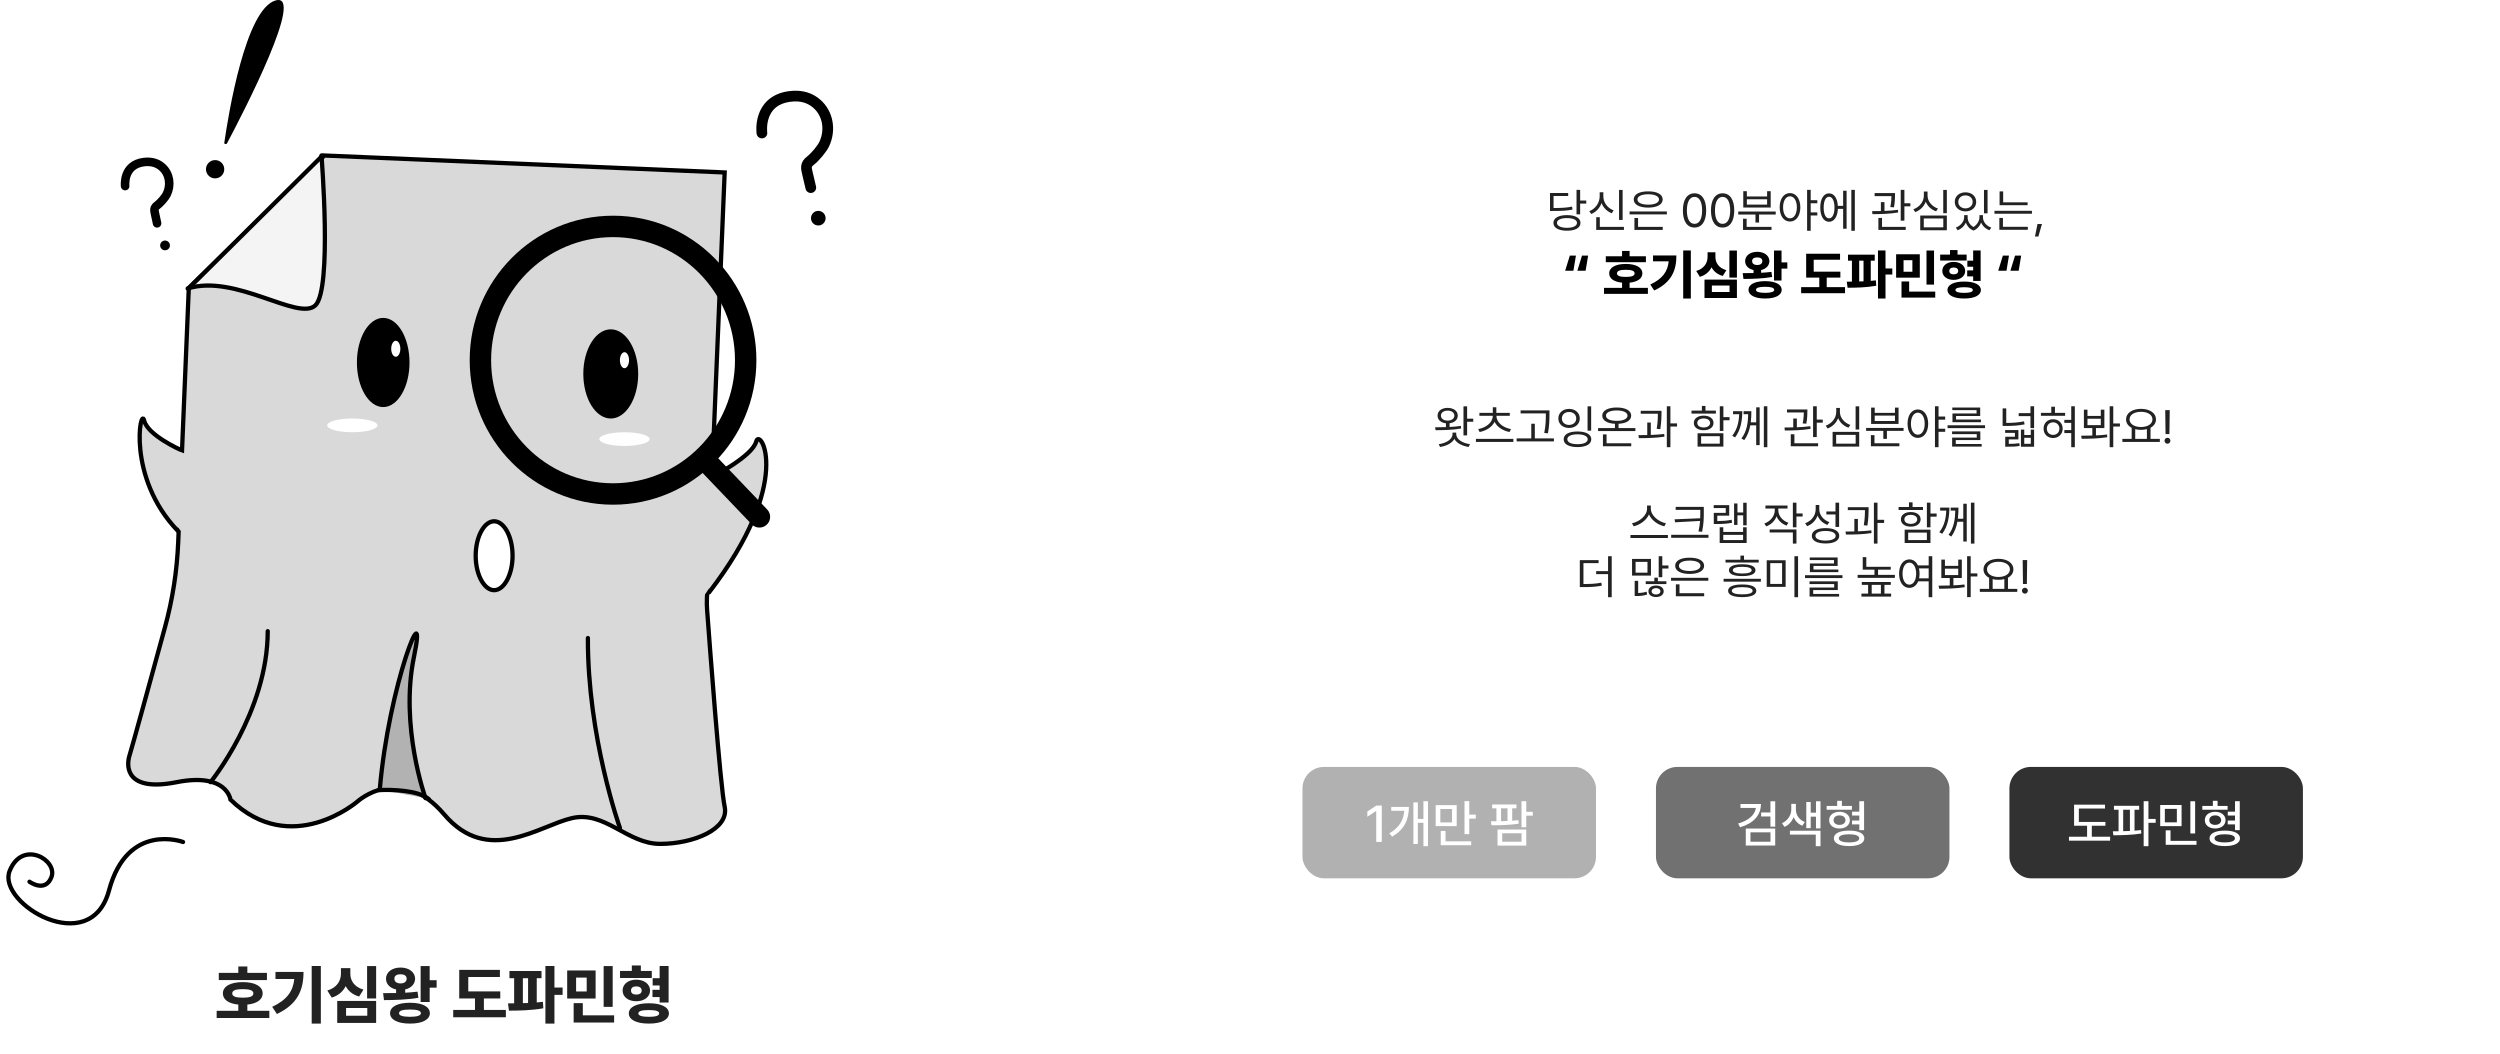 <svg width="1167" height="492" viewBox="0 0 1167 492" fill="none" xmlns="http://www.w3.org/2000/svg">
<path d="M124.604 454.141V457.48H102.134V454.141H111.245V451.152H115.464V454.141H124.604ZM125.718 471.836V475.205H101.138V471.836H111.245V468.936C106.748 468.511 104.038 466.636 104.038 463.721C104.038 460.41 107.612 458.447 113.354 458.447C119.009 458.447 122.612 460.41 122.612 463.721C122.612 466.621 119.888 468.511 115.464 468.936V471.836H125.718ZM113.354 461.729C110.044 461.729 108.403 462.314 108.403 463.721C108.403 465.156 110.044 465.713 113.354 465.713C116.577 465.713 118.276 465.156 118.276 463.721C118.276 462.314 116.577 461.729 113.354 461.729ZM149.771 450.918V477.812H145.493V450.918H149.771ZM141.685 453.701C141.685 461.992 139.048 468.73 129.263 473.33L127.065 469.99C133.906 466.753 136.777 462.783 137.378 456.982H128.589V453.701H141.685ZM175.581 450.947V466.094H171.362V450.947H175.581ZM175.581 467.236V477.52H157.417V467.236H175.581ZM161.548 470.547V474.15H171.45V470.547H161.548ZM163.54 454.492C163.511 457.598 165.21 460.645 169.663 461.963L167.642 465.186C164.595 464.321 162.559 462.578 161.372 460.322C160.142 462.783 158.018 464.731 154.839 465.684L152.788 462.373C157.446 461.025 159.146 457.656 159.146 454.492V451.914H163.54V454.492ZM200.571 450.947V457.568H203.823V461.055H200.571V467.734H196.353V450.947H200.571ZM191.401 468.086C197.114 468.086 200.63 469.873 200.659 472.979C200.63 475.967 197.114 477.842 191.401 477.812C185.659 477.842 182.085 475.967 182.085 472.979C182.085 469.873 185.659 468.086 191.401 468.086ZM191.401 471.25C188.003 471.25 186.245 471.777 186.274 472.979C186.245 474.092 188.003 474.619 191.401 474.648C194.712 474.619 196.47 474.092 196.47 472.979C196.47 471.777 194.712 471.25 191.401 471.25ZM178.833 463.604C180.635 463.604 182.715 463.604 184.897 463.545V461.875C182.056 461.274 180.181 459.37 180.181 456.865C180.181 453.818 182.993 451.65 186.978 451.65C190.933 451.65 193.745 453.818 193.774 456.865C193.745 459.341 191.929 461.23 189.146 461.875V463.398C191.123 463.296 193.086 463.135 194.917 462.9L195.298 465.771C189.819 466.738 183.755 466.826 179.243 466.855L178.833 463.604ZM186.978 454.785C185.22 454.785 184.077 455.459 184.106 456.865C184.077 458.271 185.22 459.062 186.978 459.062C188.677 459.062 189.819 458.271 189.819 456.865C189.819 455.459 188.677 454.785 186.978 454.785ZM233.53 462.783V466.094H225.884V471.426H236.138V474.854H211.558V471.426H221.724V466.094H214.37V452.734H233.354V456.074H218.589V462.783H233.53ZM252.778 453.262V456.631H250.552V467.939C251.533 467.866 252.5 467.764 253.423 467.646L253.628 470.664C248.208 471.66 242.144 471.777 237.573 471.777L237.134 468.379L240.005 468.35V456.631H237.808V453.262H252.778ZM258.813 450.918V460.996H262.622V464.395H258.813V477.812H254.595V450.918H258.813ZM244.077 468.262L246.509 468.203V456.631H244.077V468.262ZM278.032 453.027V466.123H264.761V453.027H278.032ZM268.921 456.338V462.812H273.872V456.338H268.921ZM286.001 450.947V470.02H281.782V450.947H286.001ZM286.675 473.945V477.314H267.778V468.262H272.056V473.945H286.675ZM304.253 453.232V456.543H289.429V453.232H294.937V450.684H299.155V453.232H304.253ZM296.987 457.305C300.708 457.305 303.433 459.385 303.462 462.373C303.433 465.361 300.708 467.383 296.987 467.383C293.267 467.383 290.63 465.361 290.63 462.373C290.63 459.385 293.267 457.305 296.987 457.305ZM296.987 460.439C295.522 460.439 294.556 461.084 294.556 462.373C294.556 463.662 295.522 464.277 296.987 464.277C298.481 464.277 299.536 463.662 299.536 462.373C299.536 461.084 298.481 460.439 296.987 460.439ZM312.104 450.918V467.969H307.915V465.42H304.575V462.051H307.915V460H304.663V456.631H307.915V450.918H312.104ZM302.905 468.32C308.647 468.32 312.222 470.078 312.251 473.066C312.222 476.025 308.647 477.842 302.905 477.812C297.134 477.842 293.53 476.025 293.53 473.066C293.53 470.078 297.134 468.32 302.905 468.32ZM302.905 471.484C299.683 471.514 297.983 471.953 297.983 473.066C297.983 474.15 299.683 474.648 302.905 474.648C306.04 474.648 307.71 474.15 307.71 473.066C307.71 471.953 306.04 471.514 302.905 471.484Z" fill="#222222"/>
<g filter="url(#filter0_d_1091_6)">
<path fill-rule="evenodd" clip-rule="evenodd" d="M582.891 13C549.202 13 521.891 40.311 521.891 74V215.9L463.154 244.423C459.399 246.246 459.399 251.595 463.154 253.418L521.891 281.941V423C521.891 456.689 549.202 484 582.891 484H1099.89C1133.58 484 1160.89 456.689 1160.89 423V74C1160.89 40.311 1133.58 13 1099.89 13H582.891Z" fill="white"/>
</g>
<path d="M737.617 88.641V93.625H740.475V95.043H737.617V100.049H735.92V88.641H737.617ZM731.473 100.414C735.361 100.414 737.768 101.768 737.768 104.045C737.768 106.365 735.361 107.697 731.473 107.697C727.562 107.697 725.135 106.365 725.135 104.045C725.135 101.768 727.562 100.414 731.473 100.414ZM731.473 101.811C728.594 101.789 726.789 102.648 726.789 104.045C726.789 105.463 728.594 106.344 731.473 106.344C734.33 106.344 736.135 105.463 736.135 104.045C736.135 102.648 734.33 101.789 731.473 101.811ZM732.031 90.102V91.498H725.199V97.106C729.066 97.084 731.301 96.966 733.857 96.439L734.029 97.836C731.365 98.373 729.066 98.481 725.027 98.481H723.545V90.102H732.031ZM757.447 88.662V102.67H755.771V88.662H757.447ZM758.049 105.914V107.332H745.115V101.381H746.791V105.914H758.049ZM748.445 91.648C748.424 94.549 750.422 97.17 753.258 98.201L752.377 99.555C750.164 98.706 748.445 96.987 747.607 94.785C746.759 97.127 745.019 99.007 742.795 99.898L741.871 98.588C744.771 97.471 746.727 94.656 746.727 91.648V89.736H748.445V91.648ZM778.094 98.717V100.092H760.691V98.717H778.094ZM776.16 105.914V107.332H762.947V101.768H764.645V105.914H776.16ZM769.393 89.328C773.496 89.307 776.139 90.725 776.139 93.109C776.139 95.494 773.496 96.912 769.393 96.912C765.246 96.912 762.625 95.494 762.625 93.109C762.625 90.725 765.246 89.307 769.393 89.328ZM769.393 90.682C766.32 90.682 764.344 91.606 764.365 93.109C764.344 94.613 766.32 95.537 769.393 95.537C772.443 95.537 774.42 94.613 774.42 93.109C774.42 91.606 772.443 90.682 769.393 90.682ZM791.006 106.215C787.547 106.215 785.57 103.314 785.57 98.223C785.57 93.174 787.59 90.231 791.006 90.231C794.422 90.231 796.441 93.174 796.441 98.223C796.441 103.314 794.443 106.215 791.006 106.215ZM791.006 104.496C793.24 104.496 794.551 102.24 794.551 98.223C794.551 94.205 793.24 91.906 791.006 91.906C788.771 91.906 787.439 94.205 787.439 98.223C787.439 102.24 788.75 104.496 791.006 104.496ZM804.111 106.215C800.652 106.215 798.676 103.314 798.676 98.223C798.676 93.174 800.695 90.231 804.111 90.231C807.527 90.231 809.547 93.174 809.547 98.223C809.547 103.314 807.549 106.215 804.111 106.215ZM804.111 104.496C806.346 104.496 807.656 102.24 807.656 98.223C807.656 94.205 806.346 91.906 804.111 91.906C801.877 91.906 800.545 94.205 800.545 98.223C800.545 102.24 801.855 104.496 804.111 104.496ZM828.904 98.76V100.135H821.127V103.873H819.451V100.135H811.416V98.76H828.904ZM826.949 105.914V107.332H813.65V102.111H815.326V105.914H826.949ZM815.434 89.264V91.713H824.887V89.264H826.562V96.891H813.758V89.264H815.434ZM815.434 95.516H824.887V93.002H815.434V95.516ZM835.564 90.123C838.379 90.144 840.377 92.723 840.398 96.783C840.377 100.844 838.379 103.422 835.564 103.422C832.729 103.422 830.752 100.844 830.752 96.783C830.752 92.723 832.729 90.144 835.564 90.123ZM835.564 91.627C833.674 91.648 832.342 93.668 832.342 96.783C832.342 99.898 833.674 101.918 835.564 101.918C837.477 101.918 838.766 99.898 838.766 96.783C838.766 93.668 837.477 91.648 835.564 91.627ZM848.326 93.453V94.893H845.232V99.147H848.326V100.564H845.232V107.74H843.557V88.641H845.232V93.453H848.326ZM865.836 88.641V107.74H864.203V88.641H865.836ZM861.99 89.049V106.773H860.379V97.492H857.93C857.747 101.209 856.168 103.529 853.805 103.529C851.312 103.529 849.701 100.951 849.701 96.891C849.701 92.83 851.312 90.252 853.805 90.252C856.125 90.252 857.693 92.497 857.908 96.096H860.379V89.049H861.99ZM853.805 91.842C852.258 91.842 851.27 93.775 851.291 96.891C851.27 99.984 852.258 101.939 853.805 101.918C855.352 101.939 856.34 99.984 856.34 96.891C856.34 93.775 855.352 91.842 853.805 91.842ZM884.592 90.123V91.133C884.57 92.379 884.57 94.291 884.098 96.783L882.4 96.654C882.862 94.366 882.905 92.744 882.938 91.541H875.074V90.123H884.592ZM879.672 94.356V98.459C881.788 98.373 883.979 98.223 885.967 97.943L886.074 99.189C882.078 99.877 877.459 99.963 874.064 99.963L873.893 98.566C875.128 98.556 876.524 98.545 877.996 98.502V94.356H879.672ZM888.975 88.641V94.871H891.768V96.311H888.975V103.014H887.256V88.641H888.975ZM889.598 105.914V107.332H876.836V101.725H878.533V105.914H889.598ZM908.783 88.662V99.512H907.107V88.662H908.783ZM908.783 100.607V107.482H896.365V100.607H908.783ZM898.02 101.982V106.107H907.129V101.982H898.02ZM899.781 91.283C899.76 93.99 901.822 96.375 904.637 97.363L903.777 98.652C901.564 97.89 899.803 96.278 898.943 94.184C898.095 96.418 896.312 98.18 894.023 99.018L893.164 97.686C896.064 96.676 898.062 94.098 898.062 91.283V89.414H899.781V91.283ZM918.494 101.467C918.494 103.153 919.396 104.947 921.223 105.979C923.027 104.851 923.994 102.949 923.994 101.467V100.414H925.648V101.467C925.648 103.422 927.088 105.398 929.537 106.236L928.699 107.482C926.787 106.806 925.444 105.474 924.789 103.873C924.198 105.42 923.027 106.881 921.266 107.633C919.407 106.924 918.226 105.517 917.656 103.916C916.979 105.463 915.658 106.795 913.832 107.482L912.973 106.236C915.379 105.334 916.84 103.293 916.861 101.467V100.414H918.494V101.467ZM927.797 88.662V99.576H926.121V88.662H927.797ZM917.484 89.779C920.385 89.779 922.49 91.584 922.49 94.248C922.49 96.869 920.385 98.674 917.484 98.674C914.584 98.674 912.479 96.869 912.479 94.248C912.479 91.584 914.584 89.779 917.484 89.779ZM917.484 91.219C915.529 91.197 914.111 92.465 914.133 94.248C914.111 96.01 915.529 97.256 917.484 97.277C919.418 97.256 920.836 96.01 920.836 94.248C920.836 92.465 919.418 91.197 917.484 91.219ZM946.488 94.441V95.795H933.404V89.35H935.08V94.441H946.488ZM948.508 98.394V99.769H931.02V98.394H948.508ZM946.596 105.871V107.268H933.297V101.725H934.973V105.871H946.596ZM953.191 104.561L951.516 110.404H949.926L951.107 104.561H953.191Z" fill="#222222"/>
<path d="M770.605 237.455C770.605 240.721 774.344 243.643 777.674 244.266L776.9 245.684C774.021 245.018 770.981 242.966 769.746 240.141C768.511 242.955 765.481 245.007 762.592 245.684L761.818 244.266C765.127 243.621 768.844 240.742 768.844 237.455V235.994H770.605V237.455ZM778.576 249.744V251.141H761.088V249.744H778.576ZM795.334 236.596V238.959C795.334 241.773 795.334 244.373 794.539 248.24L792.842 248.09C793.261 246.253 793.476 244.663 793.594 243.17L781.928 243.814L781.691 242.418L793.658 241.924C793.69 240.914 793.69 239.937 793.701 238.959V238.014H782.207V236.596H795.334ZM797.504 249.637V251.055H780.102V249.637H797.504ZM815.336 234.662V245.232H813.725V240.57H811.039V245.039H809.471V235.006H811.039V239.217H813.725V234.662H815.336ZM804.422 246.113V248.305H813.682V246.113H815.336V253.482H802.746V246.113H804.422ZM804.422 252.107H813.682V249.68H804.422V252.107ZM807.193 235.801V240.699H801.629V243.234C804.143 243.202 806.065 243.105 808.332 242.633L808.525 244.029C806.055 244.502 804.014 244.609 801.242 244.609H799.996V239.41H805.582V237.176H799.953V235.801H807.193ZM830.117 238.186C830.117 240.721 831.986 243.041 834.822 244.029L833.963 245.34C831.782 244.566 830.117 242.998 829.301 241.021C828.484 243.191 826.733 244.878 824.488 245.705L823.586 244.395C826.443 243.385 828.441 240.914 828.463 238.186V237.369H824.102V235.994H834.414V237.369H830.117V238.186ZM838.582 234.641V239.689H841.461V241.129H838.582V246.156H836.906V234.641H838.582ZM838.582 247.166V253.74H836.906V248.541H826.078V247.166H838.582ZM849.238 237.648C849.217 240.377 851.15 242.783 853.965 243.729L853.02 245.039C850.914 244.244 849.26 242.697 848.443 240.678C847.616 242.966 845.865 244.749 843.566 245.619L842.643 244.244C845.586 243.213 847.541 240.678 847.562 237.713V235.736H849.238V237.648ZM858.498 234.641V245.963H856.801V240.141H852.547V238.744H856.801V234.641H858.498ZM852.16 246.521C856.135 246.521 858.562 247.832 858.562 250.131C858.562 252.408 856.135 253.697 852.16 253.697C848.186 253.697 845.758 252.408 845.758 250.131C845.758 247.832 848.186 246.521 852.16 246.521ZM852.16 247.854C849.238 247.854 847.412 248.713 847.434 250.131C847.412 251.506 849.238 252.344 852.16 252.344C855.082 252.344 856.887 251.506 856.887 250.131C856.887 248.713 855.082 247.854 852.16 247.854ZM872.27 236.768V237.756C872.248 239.26 872.248 241.795 871.711 245.34L870.014 245.189C870.529 241.988 870.572 239.668 870.572 238.143H862.559V236.768H872.27ZM867.264 242.225V248.025C869.38 247.95 871.55 247.811 873.537 247.574L873.623 248.842C869.605 249.465 865.115 249.551 861.699 249.529L861.484 248.133C862.741 248.122 864.138 248.111 865.609 248.068V242.225H867.264ZM876.416 234.641V242.633H879.51V244.094H876.416V253.74H874.74V234.641H876.416ZM901.145 234.641V239.732H904.023V241.172H901.145V246.156H899.469V234.641H901.145ZM901.145 247.252V253.482H889.092V247.252H901.145ZM890.746 248.605V252.107H899.469V248.605H890.746ZM897.643 236.682V238.078H886.256V236.682H891.111V234.49H892.787V236.682H897.643ZM891.949 239.023C894.699 239.023 896.525 240.377 896.547 242.418C896.525 244.502 894.699 245.834 891.949 245.834C889.178 245.834 887.33 244.502 887.352 242.418C887.33 240.377 889.178 239.023 891.949 239.023ZM891.949 240.334C890.145 240.334 888.941 241.172 888.963 242.418C888.941 243.729 890.145 244.523 891.949 244.545C893.732 244.523 894.936 243.729 894.957 242.418C894.936 241.172 893.732 240.334 891.949 240.334ZM909.975 236.961C909.953 240.979 909.395 245.49 906.602 249.186L905.27 248.412C907.665 245.415 908.374 241.881 908.514 238.357H905.656V236.961H909.975ZM914.207 236.961C914.196 238.519 914.164 240.312 913.928 242.16H916.463V235.156H918.074V252.773H916.463V243.557H913.713C913.272 245.941 912.435 248.358 910.877 250.453L909.566 249.658C912.209 246.285 912.649 241.924 912.725 238.357H910.576V236.961H914.207ZM921.662 234.641V253.74H920.029V234.641H921.662ZM746.221 261.467V262.885H739.152V272.617C742.59 272.617 744.867 272.499 747.51 271.994L747.725 273.391C744.91 273.928 742.59 274.057 738.916 274.057H737.455V261.467H746.221ZM752.344 259.641V278.783H750.646V267.998H745.082V266.602H750.646V259.641H752.344ZM775.955 259.641V263.959H778.834V265.377H775.955V269.438H774.279V259.641H775.955ZM770.67 260.908V268.686H761.84V260.908H770.67ZM763.494 262.283V267.332H769.037V262.283H763.494ZM764.697 271.156V276.828C765.804 276.796 767.275 276.635 768.629 276.184L768.887 277.537C767.018 278.16 765.213 278.225 763.967 278.225H763.064V271.156H764.697ZM777.867 271.35V272.639H768.221V271.35H772.238V269.652H773.893V271.35H777.867ZM773.033 273.326C775.117 273.348 776.6 274.357 776.621 276.012C776.6 277.666 775.117 278.697 773.033 278.697C770.928 278.697 769.467 277.666 769.488 276.012C769.467 274.357 770.928 273.348 773.033 273.326ZM773.033 274.529C771.852 274.529 770.992 275.109 770.992 276.012C770.992 276.914 771.852 277.516 773.033 277.494C774.236 277.516 775.074 276.914 775.074 276.012C775.074 275.109 774.236 274.529 773.033 274.529ZM797.439 269.717V271.092H780.037V269.717H797.439ZM795.506 276.914V278.332H782.293V272.768H783.99V276.914H795.506ZM788.738 260.328C792.842 260.307 795.484 261.725 795.484 264.109C795.484 266.494 792.842 267.912 788.738 267.912C784.592 267.912 781.971 266.494 781.971 264.109C781.971 261.725 784.592 260.307 788.738 260.328ZM788.738 261.682C785.666 261.682 783.689 262.605 783.711 264.109C783.689 265.613 785.666 266.537 788.738 266.537C791.789 266.537 793.766 265.613 793.766 264.109C793.766 262.605 791.789 261.682 788.738 261.682ZM813.273 272.832C817.463 272.832 819.826 273.842 819.848 275.775C819.826 277.709 817.463 278.719 813.273 278.74C809.041 278.719 806.678 277.709 806.678 275.775C806.678 273.842 809.041 272.832 813.273 272.832ZM813.273 274.078C810.158 274.078 808.396 274.701 808.396 275.775C808.396 276.871 810.158 277.451 813.273 277.451C816.367 277.451 818.129 276.871 818.129 275.775C818.129 274.701 816.367 274.078 813.273 274.078ZM820.965 261.295V262.605H805.475V261.295H812.436V259.361H814.111V261.295H820.965ZM813.273 263.4C817.227 263.4 819.461 264.367 819.461 266.172C819.461 267.977 817.227 268.922 813.273 268.922C809.32 268.922 807.064 267.977 807.064 266.172C807.064 264.367 809.32 263.4 813.273 263.4ZM813.273 264.582C810.459 264.582 808.848 265.162 808.869 266.172C808.848 267.16 810.459 267.719 813.273 267.719C816.066 267.719 817.678 267.16 817.678 266.172C817.678 265.162 816.066 264.582 813.273 264.582ZM821.975 270.189V271.521H804.572V270.189H821.975ZM833.533 261.531V273.949H824.703V261.531H833.533ZM826.357 262.885V272.574H831.879V262.885H826.357ZM839.334 259.641V278.783H837.637V259.641H839.334ZM860.066 268.514V269.846H842.578V268.514H860.066ZM857.875 271.371V275.432H846.402V277.258H858.498V278.482H844.705V274.271H856.199V272.639H844.684V271.371H857.875ZM857.811 260.221V264.174H846.531V265.85H858.154V267.074H844.855V263.014H856.113V261.445H844.791V260.221H857.811ZM882.604 264.582V265.936H876.674V268.363H884.537V269.76H867.135V268.363H874.998V265.936H869.52V260.07H871.195V264.582H882.604ZM882.625 271.672V273.025H879.66V277.107H882.775V278.482H868.918V277.107H872.033V273.025H869.09V271.672H882.625ZM873.709 277.107H878.006V273.025H873.709V277.107ZM891.283 261.123C893.034 261.134 894.452 262.154 895.279 263.916H900.307V259.641H901.982V278.783H900.307V271.371H895.408C894.603 273.305 893.131 274.422 891.283 274.422C888.469 274.422 886.492 271.844 886.492 267.783C886.492 263.723 888.469 261.145 891.283 261.123ZM891.283 262.627C889.393 262.648 888.104 264.668 888.104 267.783C888.104 270.898 889.393 272.918 891.283 272.918C893.152 272.918 894.463 270.898 894.463 267.783C894.463 264.668 893.152 262.648 891.283 262.627ZM895.773 265.334C895.945 266.075 896.053 266.892 896.053 267.783C896.053 268.567 895.967 269.309 895.838 269.975H900.307V265.334H895.773ZM907.891 261.23V264.152H914.1V261.23H915.775V269.824H911.844V273.24C913.605 273.176 915.378 273.047 917.021 272.832L917.129 274.1C913.09 274.744 908.557 274.809 905.205 274.83L904.926 273.391C906.483 273.38 908.277 273.369 910.146 273.305V269.824H906.215V261.23H907.891ZM907.891 268.449H914.1V265.463H907.891V268.449ZM919.922 259.641V267.676H923.037V269.094H919.922V278.74H918.246V259.641H919.922ZM941.664 274.873V276.291H924.176V274.873H928.516V269.717C926.883 268.868 925.895 267.493 925.895 265.764C925.895 262.799 928.795 260.865 932.877 260.844C936.959 260.865 939.859 262.799 939.859 265.764C939.859 267.461 938.903 268.825 937.324 269.674V274.873H941.664ZM932.877 262.24C929.74 262.219 927.527 263.637 927.527 265.764C927.527 267.891 929.74 269.33 932.877 269.33C935.992 269.33 938.227 267.891 938.227 265.764C938.227 263.637 935.992 262.219 932.877 262.24ZM930.17 274.873H935.627V270.318C934.8 270.544 933.876 270.662 932.877 270.662C931.899 270.662 930.986 270.555 930.17 270.34V274.873ZM946.283 261.445L946.133 272.617H944.328L944.178 261.445H946.283ZM945.23 277.129C944.479 277.129 943.834 276.506 943.855 275.732C943.834 274.98 944.479 274.357 945.23 274.357C945.982 274.357 946.605 274.98 946.605 275.732C946.605 276.506 945.982 277.129 945.23 277.129Z" fill="#222222"/>
<path d="M684.851 189.662V195.441H687.708V196.859H684.851V203.24H683.153V189.662H684.851ZM679.759 202.596C679.759 205.109 682.745 206.871 686.204 207.344L685.56 208.654C682.659 208.192 680.027 206.936 678.899 204.895C677.761 206.936 675.118 208.192 672.218 208.654L671.595 207.344C675.054 206.871 678.04 205.109 678.04 202.596V201.951H679.759V202.596ZM669.919 199.459C671.412 199.459 673.152 199.448 674.968 199.373V197.59C672.604 197.343 671.036 195.957 671.058 194.002C671.036 191.854 672.97 190.414 675.763 190.393C678.556 190.414 680.489 191.854 680.489 194.002C680.489 195.925 678.964 197.3 676.665 197.568V199.309C678.459 199.212 680.264 199.062 681.929 198.814L682.058 200.018C678.019 200.748 673.442 200.812 670.134 200.812L669.919 199.459ZM675.763 191.682C673.915 191.682 672.626 192.605 672.626 194.002C672.626 195.398 673.915 196.344 675.763 196.344C677.61 196.344 678.899 195.398 678.899 194.002C678.899 192.605 677.61 191.682 675.763 191.682ZM706.442 204.873V206.291H688.954V204.873H706.442ZM698.536 194.109C698.536 197.268 701.694 199.652 705.325 200.297L704.638 201.672C701.619 201.06 698.869 199.405 697.677 196.902C696.463 199.405 693.713 201.06 690.694 201.672L690.028 200.297C693.638 199.652 696.817 197.268 696.817 194.109H690.587V192.734H696.839V190.113H698.493V192.734H704.767V194.109H698.536ZM723.286 191.574V193.486C723.265 195.828 723.265 198.449 722.577 202.295L720.858 202.102C721.589 198.449 721.589 195.764 721.589 193.486V192.971H709.815V191.574H723.286ZM725.37 204.637V206.033H707.968V204.637H714.8V197.805H716.454V204.637H725.37ZM742.751 189.662V201.027H741.075V189.662H742.751ZM736.37 201.414C740.345 201.414 742.794 202.746 742.815 205.045C742.794 207.365 740.345 208.697 736.37 208.697C732.353 208.697 729.925 207.365 729.925 205.045C729.925 202.746 732.353 201.414 736.37 201.414ZM736.37 202.746C733.405 202.746 731.622 203.605 731.622 205.045C731.622 206.484 733.405 207.344 736.37 207.344C739.313 207.344 741.14 206.484 741.14 205.045C741.14 203.605 739.313 202.746 736.37 202.746ZM732.438 190.865C735.339 190.887 737.444 192.691 737.444 195.334C737.444 197.977 735.339 199.76 732.438 199.781C729.538 199.76 727.433 197.977 727.433 195.334C727.433 192.691 729.538 190.887 732.438 190.865ZM732.438 192.326C730.483 192.305 729.065 193.529 729.087 195.334C729.065 197.117 730.483 198.342 732.438 198.363C734.372 198.342 735.79 197.117 735.79 195.334C735.79 193.529 734.372 192.305 732.438 192.326ZM763.397 199.824V201.221H745.995V199.824H753.858V197.826C750.195 197.644 747.929 196.258 747.929 194.002C747.929 191.66 750.55 190.221 754.696 190.221C758.8 190.221 761.442 191.66 761.442 194.002C761.442 196.258 759.154 197.644 755.534 197.826V199.824H763.397ZM761.464 206.914V208.332H748.251V202.768H749.948V206.914H761.464ZM754.696 191.596C751.624 191.596 749.647 192.541 749.669 194.002C749.647 195.549 751.624 196.451 754.696 196.451C757.747 196.451 759.724 195.549 759.724 194.002C759.724 192.541 757.747 191.596 754.696 191.596ZM775.601 191.768V192.756C775.579 194.26 775.579 196.795 775.042 200.34L773.345 200.189C773.86 196.988 773.903 194.668 773.903 193.143H765.89V191.768H775.601ZM770.595 197.225V203.025C772.711 202.95 774.881 202.811 776.868 202.574L776.954 203.842C772.937 204.465 768.446 204.551 765.03 204.529L764.815 203.133C766.072 203.122 767.469 203.111 768.94 203.068V197.225H770.595ZM779.747 189.641V197.633H782.841V199.094H779.747V208.74H778.071V189.641H779.747ZM804.476 189.641V194.732H807.354V196.172H804.476V201.156H802.8V189.641H804.476ZM804.476 202.252V208.482H792.423V202.252H804.476ZM794.077 203.605V207.107H802.8V203.605H794.077ZM800.974 191.682V193.078H789.587V191.682H794.442V189.49H796.118V191.682H800.974ZM795.28 194.023C798.03 194.023 799.856 195.377 799.878 197.418C799.856 199.502 798.03 200.834 795.28 200.834C792.509 200.834 790.661 199.502 790.683 197.418C790.661 195.377 792.509 194.023 795.28 194.023ZM795.28 195.334C793.476 195.334 792.272 196.172 792.294 197.418C792.272 198.729 793.476 199.523 795.28 199.545C797.063 199.523 798.267 198.729 798.288 197.418C798.267 196.172 797.063 195.334 795.28 195.334ZM813.306 191.961C813.284 195.979 812.726 200.49 809.933 204.186L808.601 203.412C810.996 200.415 811.705 196.881 811.845 193.357H808.987V191.961H813.306ZM817.538 191.961C817.527 193.519 817.495 195.312 817.259 197.16H819.794V190.156H821.405V207.773H819.794V198.557H817.044C816.604 200.941 815.766 203.358 814.208 205.453L812.897 204.658C815.54 201.285 815.98 196.924 816.056 193.357H813.907V191.961H817.538ZM824.993 189.641V208.74H823.36V189.641H824.993ZM843.685 191.123V192.133C843.663 193.379 843.663 195.291 843.19 197.783L841.493 197.654C841.955 195.366 841.998 193.744 842.03 192.541H834.167V191.123H843.685ZM838.765 195.355V199.459C840.881 199.373 843.072 199.223 845.06 198.943L845.167 200.189C841.171 200.877 836.552 200.963 833.157 200.963L832.985 199.566C834.221 199.556 835.617 199.545 837.089 199.502V195.355H838.765ZM848.067 189.641V195.871H850.86V197.311H848.067V204.014H846.349V189.641H848.067ZM848.69 206.914V208.332H835.929V202.725H837.626V206.914H848.69ZM867.876 189.662V200.512H866.2V189.662H867.876ZM867.876 201.607V208.482H855.458V201.607H867.876ZM857.112 202.982V207.107H866.222V202.982H857.112ZM858.874 192.283C858.853 194.99 860.915 197.375 863.729 198.363L862.87 199.652C860.657 198.89 858.896 197.278 858.036 195.184C857.188 197.418 855.404 199.18 853.116 200.018L852.257 198.686C855.157 197.676 857.155 195.098 857.155 192.283V190.414H858.874V192.283ZM888.587 199.76V201.135H880.81V204.873H879.134V201.135H871.099V199.76H888.587ZM886.632 206.914V208.332H873.333V203.111H875.009V206.914H886.632ZM875.116 190.264V192.713H884.569V190.264H886.245V197.891H873.44V190.264H875.116ZM875.116 196.516H884.569V194.002H875.116V196.516ZM895.247 191.123C898.062 191.145 900.06 193.723 900.081 197.783C900.06 201.844 898.062 204.422 895.247 204.422C892.411 204.422 890.435 201.844 890.435 197.783C890.435 193.723 892.411 191.145 895.247 191.123ZM895.247 192.627C893.356 192.648 892.024 194.668 892.024 197.783C892.024 200.898 893.356 202.918 895.247 202.918C897.159 202.918 898.448 200.898 898.448 197.783C898.448 194.668 897.159 192.648 895.247 192.627ZM908.009 194.453V195.893H904.915V200.146H908.009V201.564H904.915V208.74H903.239V189.641H904.915V194.453H908.009ZM926.614 198.514V199.846H909.126V198.514H926.614ZM924.423 201.371V205.432H912.95V207.258H925.046V208.482H911.253V204.271H922.747V202.639H911.231V201.371H924.423ZM924.358 190.221V194.174H913.079V195.85H924.702V197.074H911.403V193.014H922.661V191.445H911.339V190.221H924.358ZM936.519 190.629V197.418C939.505 197.407 942.029 197.257 944.812 196.688L945.069 198.105C942.062 198.686 939.462 198.836 936.282 198.836H934.821V190.629H936.519ZM949.517 189.641V199.824H947.819V194.238H942.319V192.842H947.819V189.641H949.517ZM944.919 200.533V203.047H947.97V200.533H949.517V208.525H943.372V200.533H944.919ZM944.919 207.172H947.97V204.379H944.919V207.172ZM942.19 200.77V205.109H937.7V207.193C939.773 207.183 940.998 207.14 942.62 206.871L942.771 208.16C940.987 208.482 939.591 208.525 937.034 208.525H936.046V203.863H940.558V202.059H936.003V200.77H942.19ZM963.997 192.713V194.109H952.696V192.713H957.53V189.855H959.249V192.713H963.997ZM958.39 195.699C960.968 195.699 962.837 197.504 962.858 200.082C962.837 202.66 960.968 204.465 958.39 204.465C955.79 204.465 953.921 202.66 953.942 200.082C953.921 197.504 955.79 195.699 958.39 195.699ZM958.39 197.139C956.692 197.16 955.446 198.385 955.468 200.082C955.446 201.801 956.692 203.025 958.39 203.004C960.087 203.025 961.333 201.801 961.333 200.082C961.333 198.385 960.087 197.16 958.39 197.139ZM968.53 189.641V208.74H966.854V202.145H963.632V200.748H966.854V197.396H963.632V196H966.854V189.641H968.53ZM974.438 191.23V194.152H980.647V191.23H982.323V199.824H978.392V203.24C980.153 203.176 981.926 203.047 983.569 202.832L983.677 204.1C979.638 204.744 975.104 204.809 971.753 204.83L971.474 203.391C973.031 203.38 974.825 203.369 976.694 203.305V199.824H972.763V191.23H974.438ZM974.438 198.449H980.647V195.463H974.438V198.449ZM986.47 189.641V197.676H989.585V199.094H986.47V208.74H984.794V189.641H986.47ZM1008.21 204.873V206.291H990.724V204.873H995.063V199.717C993.431 198.868 992.442 197.493 992.442 195.764C992.442 192.799 995.343 190.865 999.425 190.844C1003.51 190.865 1006.41 192.799 1006.41 195.764C1006.41 197.461 1005.45 198.825 1003.87 199.674V204.873H1008.21ZM999.425 192.24C996.288 192.219 994.075 193.637 994.075 195.764C994.075 197.891 996.288 199.33 999.425 199.33C1002.54 199.33 1004.77 197.891 1004.77 195.764C1004.77 193.637 1002.54 192.219 999.425 192.24ZM996.718 204.873H1002.17V200.318C1001.35 200.544 1000.42 200.662 999.425 200.662C998.447 200.662 997.534 200.555 996.718 200.34V204.873ZM1012.83 191.445L1012.68 202.617H1010.88L1010.73 191.445H1012.83ZM1011.78 207.129C1011.03 207.129 1010.38 206.506 1010.4 205.732C1010.38 204.98 1011.03 204.357 1011.78 204.357C1012.53 204.357 1013.15 204.98 1013.15 205.732C1013.15 206.506 1012.53 207.129 1011.78 207.129Z" fill="#222222"/>
<path d="M730.616 126.38L732.789 119.324H735.645L734.473 126.38H730.616ZM736.304 126.38L738.477 119.324H741.333L740.162 126.38H736.304ZM768.311 119.617V122.4H749.585V119.617H757.178V117.127H760.694V119.617H768.311ZM769.239 134.363V137.171H748.755V134.363H757.178V131.946C753.431 131.592 751.172 130.03 751.172 127.601C751.172 124.842 754.151 123.206 758.936 123.206C763.648 123.206 766.651 124.842 766.651 127.601C766.651 130.018 764.38 131.592 760.694 131.946V134.363H769.239ZM758.936 125.94C756.177 125.94 754.81 126.429 754.81 127.601C754.81 128.797 756.177 129.261 758.936 129.261C761.622 129.261 763.038 128.797 763.038 127.601C763.038 126.429 761.622 125.94 758.936 125.94ZM789.283 116.932V139.344H785.718V116.932H789.283ZM782.544 119.251C782.544 126.16 780.347 131.775 772.193 135.608L770.362 132.825C776.062 130.127 778.455 126.819 778.956 121.985H771.631V119.251H782.544ZM810.792 116.956V129.578H807.276V116.956H810.792ZM810.792 130.53V139.1H795.655V130.53H810.792ZM799.097 133.289V136.292H807.349V133.289H799.097ZM800.757 119.91C800.733 122.498 802.149 125.037 805.86 126.136L804.175 128.821C801.636 128.101 799.939 126.648 798.951 124.769C797.925 126.819 796.155 128.443 793.506 129.236L791.797 126.478C795.679 125.354 797.095 122.547 797.095 119.91V117.762H800.757V119.91ZM831.617 116.956V122.474H834.327V125.379H831.617V130.945H828.101V116.956H831.617ZM823.975 131.238C828.736 131.238 831.666 132.728 831.69 135.315C831.666 137.806 828.736 139.368 823.975 139.344C819.19 139.368 816.211 137.806 816.211 135.315C816.211 132.728 819.19 131.238 823.975 131.238ZM823.975 133.875C821.143 133.875 819.678 134.314 819.703 135.315C819.678 136.243 821.143 136.683 823.975 136.707C826.734 136.683 828.199 136.243 828.199 135.315C828.199 134.314 826.734 133.875 823.975 133.875ZM813.501 127.503C815.003 127.503 816.736 127.503 818.555 127.454V126.062C816.187 125.562 814.625 123.975 814.625 121.888C814.625 119.349 816.968 117.542 820.289 117.542C823.584 117.542 825.928 119.349 825.953 121.888C825.928 123.951 824.415 125.525 822.095 126.062V127.332C823.743 127.247 825.379 127.112 826.905 126.917L827.222 129.31C822.657 130.115 817.603 130.188 813.843 130.213L813.501 127.503ZM820.289 120.154C818.824 120.154 817.872 120.716 817.896 121.888C817.872 123.06 818.824 123.719 820.289 123.719C821.705 123.719 822.657 123.06 822.657 121.888C822.657 120.716 821.705 120.154 820.289 120.154ZM859.083 126.819V129.578H852.71V134.021H861.255V136.878H840.772V134.021H849.244V129.578H843.116V118.445H858.936V121.229H846.631V126.819H859.083ZM875.123 118.885V121.692H873.267V131.116C874.085 131.055 874.891 130.97 875.66 130.872L875.831 133.387C871.314 134.217 866.26 134.314 862.452 134.314L862.085 131.482L864.478 131.458V121.692H862.647V118.885H875.123ZM880.152 116.932V125.33H883.326V128.162H880.152V139.344H876.636V116.932H880.152ZM867.872 131.385L869.898 131.336V121.692H867.872V131.385ZM896.167 118.689V129.603H885.108V118.689H896.167ZM888.575 121.448V126.844H892.701V121.448H888.575ZM902.808 116.956V132.85H899.292V116.956H902.808ZM903.37 136.121V138.929H887.623V131.385H891.187V136.121H903.37ZM918.018 118.86V121.619H905.665V118.86H910.254V116.736H913.77V118.86H918.018ZM911.963 122.254C915.064 122.254 917.334 123.987 917.359 126.478C917.334 128.968 915.064 130.652 911.963 130.652C908.863 130.652 906.666 128.968 906.666 126.478C906.666 123.987 908.863 122.254 911.963 122.254ZM911.963 124.866C910.743 124.866 909.937 125.403 909.937 126.478C909.937 127.552 910.743 128.064 911.963 128.064C913.208 128.064 914.087 127.552 914.087 126.478C914.087 125.403 913.208 124.866 911.963 124.866ZM924.561 116.932V131.141H921.07V129.017H918.287V126.209H921.07V124.5H918.36V121.692H921.07V116.932H924.561ZM916.895 131.434C921.68 131.434 924.659 132.898 924.683 135.389C924.659 137.854 921.68 139.368 916.895 139.344C912.085 139.368 909.083 137.854 909.083 135.389C909.083 132.898 912.085 131.434 916.895 131.434ZM916.895 134.07C914.209 134.095 912.793 134.461 912.793 135.389C912.793 136.292 914.209 136.707 916.895 136.707C919.507 136.707 920.899 136.292 920.899 135.389C920.899 134.461 919.507 134.095 916.895 134.07ZM932.764 126.38L934.937 119.324H937.793L936.622 126.38H932.764ZM938.453 126.38L940.625 119.324H943.482L942.31 126.38H938.453Z" fill="black"/>
<rect x="608" y="358" width="137" height="52" rx="10" fill="#B1B1B1"/>
<path d="M645.023 376.031V393H642.422V378.609H642.328L638.273 381.258V378.797L642.492 376.031H645.023ZM666.586 373.992V394.992H664.453V384.094H661.852V393.984H659.766V374.555H661.852V382.289H664.453V373.992H666.586ZM657.68 376.664C657.656 382.195 655.828 387.141 649.828 390.539L648.539 388.992C653.203 386.355 655.172 382.781 655.523 378.492H649.43V376.664H657.68ZM679.992 375.844V385.641H670.172V375.844H679.992ZM672.352 377.648V383.883H677.812V377.648H672.352ZM685.852 373.969V380.25H688.898V382.125H685.852V389.367H683.625V373.969H685.852ZM686.742 392.742V394.547H672.539V387.891H674.766V392.742H686.742ZM707.883 375.539V377.344H705.891V383.109C706.887 383.039 707.859 382.945 708.797 382.828L708.938 384.492C704.695 385.172 699.773 385.242 696.211 385.242L695.953 383.367H698.531V377.344H696.539V375.539H707.883ZM712.453 387.211V394.734H699.047V387.211H712.453ZM701.227 388.969V392.93H710.25V388.969H701.227ZM712.453 373.992V378.938H715.5V380.766H712.453V386.156H710.227V373.992H712.453ZM700.688 383.344C701.672 383.32 702.691 383.285 703.711 383.227V377.344H700.688V383.344Z" fill="white"/>
<rect x="938" y="358" width="137" height="52" rx="10" fill="#313131"/>
<path d="M982.805 383.672V385.453H976.453V390.586H985.008V392.414H965.789V390.586H974.25V385.453H968.18V375.609H982.617V377.414H970.406V383.672H982.805ZM998.555 376.148V377.977H996.398V387.75C997.441 387.691 998.461 387.586 999.445 387.469L999.562 389.086C995.156 389.812 990.211 389.883 986.531 389.906L986.273 388.055L988.945 388.031V377.977H986.789V376.148H998.555ZM1002.89 373.992V382.266H1006.27V384.094H1002.89V394.992H1000.66V373.992H1002.89ZM991.102 387.984C992.133 387.973 993.188 387.938 994.242 387.891V377.977H991.102V387.984ZM1018.36 375.773V385.641H1008.38V375.773H1018.36ZM1010.55 377.578V383.859H1016.16V377.578H1010.55ZM1024.69 374.016V389.062H1022.46V374.016H1024.69ZM1025.32 392.531V394.359H1010.95V387.609H1013.2V392.531H1025.32ZM1039.85 376.195V377.977H1028.04V376.195H1032.96V373.805H1035.16V376.195H1039.85ZM1034.04 378.938C1036.88 378.938 1038.87 380.508 1038.89 382.852C1038.87 385.195 1036.88 386.742 1034.04 386.742C1031.18 386.742 1029.21 385.195 1029.21 382.852C1029.21 380.508 1031.18 378.938 1034.04 378.938ZM1034.04 380.625C1032.38 380.625 1031.3 381.492 1031.3 382.852C1031.3 384.211 1032.38 385.055 1034.04 385.055C1035.68 385.055 1036.8 384.211 1036.83 382.852C1036.8 381.492 1035.68 380.625 1034.04 380.625ZM1045.52 373.992V387.516H1043.3V384.82H1039.9V383.016H1043.3V380.695H1039.92V378.891H1043.3V373.992H1045.52ZM1038.54 387.727C1042.95 387.727 1045.64 389.039 1045.64 391.336C1045.64 393.609 1042.95 394.969 1038.54 394.945C1034.11 394.969 1031.41 393.609 1031.41 391.336C1031.41 389.039 1034.11 387.727 1038.54 387.727ZM1038.54 389.438C1035.52 389.438 1033.73 390.094 1033.73 391.336C1033.73 392.555 1035.52 393.258 1038.54 393.234C1041.49 393.258 1043.27 392.555 1043.27 391.336C1043.27 390.094 1041.49 389.438 1038.54 389.438Z" fill="white"/>
<rect x="773" y="358" width="137" height="52" rx="10" fill="#717171"/>
<path d="M822.012 375.305C822.012 380.648 818.355 384.445 812.262 386.156L811.348 384.422C816.188 383.062 819.199 380.438 819.645 377.133H812.449V375.305H822.012ZM828.668 374.016V385.898H826.441V381.117H822.105V379.266H826.441V374.016H828.668ZM828.668 386.766V394.711H814.934V386.766H828.668ZM817.113 388.547V392.93H826.465V388.547H817.113ZM838.324 377.953C838.324 380.32 839.777 382.688 842.496 383.742L841.301 385.453C839.379 384.68 838.02 383.227 837.27 381.469C836.484 383.426 835.055 385.113 833.027 385.992L831.809 384.281C834.645 383.039 836.168 380.32 836.168 377.953V375.258H838.324V377.953ZM849.809 374.016V386.695H847.699V381.211H845.238V386.578H843.176V374.367H845.238V379.359H847.699V374.016H849.809ZM849.809 387.797V394.992H847.605V389.602H835.535V387.797H849.809ZM864.48 376.195V377.977H852.668V376.195H857.59V373.805H859.793V376.195H864.48ZM858.668 378.938C861.504 378.938 863.496 380.508 863.52 382.852C863.496 385.195 861.504 386.742 858.668 386.742C855.809 386.742 853.84 385.195 853.84 382.852C853.84 380.508 855.809 378.938 858.668 378.938ZM858.668 380.625C857.004 380.625 855.926 381.492 855.926 382.852C855.926 384.211 857.004 385.055 858.668 385.055C860.309 385.055 861.434 384.211 861.457 382.852C861.434 381.492 860.309 380.625 858.668 380.625ZM870.152 373.992V387.516H867.926V384.82H864.527V383.016H867.926V380.695H864.551V378.891H867.926V373.992H870.152ZM863.168 387.727C867.574 387.727 870.27 389.039 870.27 391.336C870.27 393.609 867.574 394.969 863.168 394.945C858.738 394.969 856.043 393.609 856.043 391.336C856.043 389.039 858.738 387.727 863.168 387.727ZM863.168 389.438C860.145 389.438 858.363 390.094 858.363 391.336C858.363 392.555 860.145 393.258 863.168 393.234C866.121 393.258 867.902 392.555 867.902 391.336C867.902 390.094 866.121 389.438 863.168 389.438Z" fill="white"/>
<path d="M83.185 253.112L88.133 134.384L151.433 72.594L338.273 80.504L329.993 279.202C329.912 281.094 329.939 283 330.089 284.892C331.176 299.671 336.247 367.248 338.273 376.57C340.543 387.031 323.644 393.927 308.186 393.927C292.729 393.927 282.478 378.421 267.102 381.876C251.725 385.331 227.811 404.264 207.323 380.149C186.821 356.033 166.891 374.116 166.891 374.116C166.891 374.116 135.948 400.81 107.575 373.253C107.575 373.253 105.984 360.461 82.355 365.136C58.727 369.811 58.822 357.747 60.481 352.578C61.582 349.137 70.922 315.095 77.026 292.748C80.561 279.819 82.627 266.521 83.185 253.112Z" fill="#D9D9D9" stroke="black" stroke-width="2" stroke-miterlimit="10"/>
<path d="M150.06 72.594C150.06 72.594 155.131 135.017 147.203 142.551C139.276 150.086 109.818 127.648 87.605 134.673" fill="#F4F4F4"/>
<path d="M150.06 72.594C150.06 72.594 155.131 135.017 147.203 142.551C139.276 150.086 109.818 127.648 87.605 134.673" stroke="black" stroke-width="2" stroke-miterlimit="10" stroke-linecap="round"/>
<path d="M84.401 210.035C84.401 210.035 68.94 203.217 67.289 196.288C65.638 189.36 58.995 222.774 82.895 247.672" fill="#D9D9D9"/>
<path d="M84.401 210.035C84.401 210.035 68.94 203.217 67.289 196.288C65.638 189.36 58.995 222.774 82.895 247.672" stroke="black" stroke-width="2" stroke-miterlimit="10" stroke-linecap="round"/>
<path d="M333.259 222.158C333.259 222.158 351.329 212.856 353.008 206.055C354.687 199.254 370.958 224.632 331.007 276.496" fill="#D9D9D9"/>
<path d="M333.259 222.158C333.259 222.158 351.329 212.856 353.008 206.055C354.687 199.254 370.958 224.632 331.007 276.496" stroke="black" stroke-width="2" stroke-miterlimit="10" stroke-linecap="round"/>
<path d="M289.372 386.454C289.372 386.454 274.239 344.04 274.428 297.847" stroke="black" stroke-width="2" stroke-miterlimit="10" stroke-linecap="round"/>
<path d="M98.28 365.103C98.28 365.103 124.969 332.328 124.969 294.645" stroke="black" stroke-width="2" stroke-miterlimit="10" stroke-linecap="round"/>
<path d="M198.63 372.576C198.63 372.576 186.529 339.09 193.233 306.651C199.936 274.211 181.411 319.602 177.279 368.622" fill="#B2B2B2"/>
<path d="M198.63 372.576C198.63 372.576 186.529 339.09 193.233 306.651C199.936 274.211 181.411 319.602 177.279 368.622" stroke="black" stroke-width="2" stroke-miterlimit="10" stroke-linecap="round"/>
<path d="M239.265 259.415C239.265 263.993 238.219 268.088 236.579 271.003C234.922 273.95 232.788 275.496 230.657 275.496C228.525 275.496 226.392 273.95 224.735 271.003C223.095 268.088 222.049 263.993 222.049 259.415C222.049 254.838 223.095 250.743 224.735 247.828C226.392 244.881 228.525 243.334 230.657 243.334C232.788 243.334 234.922 244.881 236.579 247.828C238.219 250.743 239.265 254.838 239.265 259.415Z" fill="white" stroke="black" stroke-width="2"/>
<path d="M285.102 195.362C292.177 195.362 297.912 186.042 297.912 174.545C297.912 163.048 292.177 153.728 285.102 153.728C278.027 153.728 272.291 163.048 272.291 174.545C272.291 186.042 278.027 195.362 285.102 195.362Z" fill="black"/>
<path d="M178.88 190.024C185.661 190.024 191.157 180.704 191.157 169.207C191.157 157.71 185.661 148.39 178.88 148.39C172.1 148.39 166.604 157.71 166.604 169.207C166.604 180.704 172.1 190.024 178.88 190.024Z" fill="black"/>
<path d="M291.507 208.173C297.992 208.173 303.25 206.739 303.25 204.97C303.25 203.201 297.992 201.768 291.507 201.768C285.021 201.768 279.764 203.201 279.764 204.97C279.764 206.739 285.021 208.173 291.507 208.173Z" fill="white"/>
<path d="M164.469 201.768C170.954 201.768 176.212 200.334 176.212 198.565C176.212 196.796 170.954 195.362 164.469 195.362C157.983 195.362 152.726 196.796 152.726 198.565C152.726 200.334 157.983 201.768 164.469 201.768Z" fill="white"/>
<path d="M355.664 62.087C355.664 62.087 353.547 47.149 368.485 45.046C374.357 44.213 378.453 45.975 381.252 48.405C386.618 53.048 387.779 60.844 384.747 67.262C383.737 69.419 380.542 73.283 378.33 74.99C375.818 76.929 376.323 78.39 377.046 81.476L378.48 87.579" stroke="black" stroke-width="5" stroke-miterlimit="10" stroke-linecap="round"/>
<path d="M381.976 105.262C383.861 105.262 385.39 103.733 385.39 101.848C385.39 99.963 383.861 98.435 381.976 98.435C380.091 98.435 378.562 99.963 378.562 101.848C378.562 103.733 380.091 105.262 381.976 105.262Z" fill="black"/>
<path d="M58.413 86.859C58.413 86.859 57.223 76.839 67.242 75.648C71.183 75.174 73.889 76.407 75.74 78.083C79.263 81.265 79.922 86.501 77.802 90.755C77.089 92.181 74.902 94.717 73.398 95.835C71.689 97.097 72.011 98.084 72.445 100.159L73.322 104.255" stroke="black" stroke-width="4" stroke-miterlimit="10" stroke-linecap="round"/>
<path d="M76.639 116.805C77.879 117.027 79.064 116.202 79.285 114.962C79.507 113.722 78.682 112.537 77.442 112.316C76.202 112.094 75.018 112.92 74.796 114.159C74.574 115.399 75.4 116.584 76.639 116.805Z" fill="black"/>
<path d="M105.94 66.939C105.652 67.482 104.596 67.278 104.692 66.694C106.654 53.133 114.611 4.323 128.604 0.219C142.818 -3.953 113.527 52.657 105.954 66.939H105.94Z" fill="black"/>
<path d="M100.415 83.269C102.773 83.269 104.685 81.357 104.685 78.999C104.685 76.64 102.773 74.728 100.415 74.728C98.056 74.728 96.144 76.64 96.144 78.999C96.144 81.357 98.056 83.269 100.415 83.269Z" fill="black"/>
<path d="M334.743 222.585L329.939 224.186L326.202 281.834L332.607 272.226L334.743 222.585Z" fill="#D9D9D9"/>
<path d="M88.139 212.443L83.868 210.842L81.733 244.47L86.004 249.807L88.139 212.443Z" fill="#D9D9D9"/>
<ellipse cx="184.751" cy="162.802" rx="2.135" ry="3.736" fill="white"/>
<ellipse cx="291.507" cy="168.14" rx="2.135" ry="3.736" fill="white"/>
<path d="M286.169 230.592C320.365 230.592 348.087 202.631 348.087 168.14C348.087 133.649 320.365 105.688 286.169 105.688C251.973 105.688 224.251 133.649 224.251 168.14C224.251 202.631 251.973 230.592 286.169 230.592Z" stroke="black" stroke-width="10" stroke-miterlimit="10"/>
<path d="M331.007 216.713L354.493 241.267" stroke="black" stroke-width="10" stroke-miterlimit="10" stroke-linecap="round"/>
<path d="M88.139 134.512L150.591 72.594" stroke="black" stroke-width="2" stroke-linecap="round"/>
<path d="M176.745 368.84C182.617 368.484 195.534 368.84 200.231 373.11" stroke="black" stroke-width="2" stroke-linecap="round"/>
<path d="M85.436 393.039C85.436 393.039 59.523 383.417 50.876 415.673C42.228 447.929 -1.428 421.628 4.474 406.64C10.375 391.653 27.101 401.497 24.002 409.454C21.089 416.934 13.77 411.593 13.77 411.593" stroke="black" stroke-width="2" stroke-miterlimit="10" stroke-linecap="round"/>
<defs>
<filter id="filter0_d_1091_6" x="456.338" y="13" width="708.554" height="479" filterUnits="userSpaceOnUse" color-interpolation-filters="sRGB">
<feFlood flood-opacity="0" result="BackgroundImageFix"/>
<feColorMatrix in="SourceAlpha" type="matrix" values="0 0 0 0 0 0 0 0 0 0 0 0 0 0 0 0 0 0 127 0" result="hardAlpha"/>
<feOffset dy="4"/>
<feGaussianBlur stdDeviation="2"/>
<feComposite in2="hardAlpha" operator="out"/>
<feColorMatrix type="matrix" values="0 0 0 0 0 0 0 0 0 0 0 0 0 0 0 0 0 0 0.25 0"/>
<feBlend mode="normal" in2="BackgroundImageFix" result="effect1_dropShadow_1091_6"/>
<feBlend mode="normal" in="SourceGraphic" in2="effect1_dropShadow_1091_6" result="shape"/>
</filter>
</defs>
</svg>
